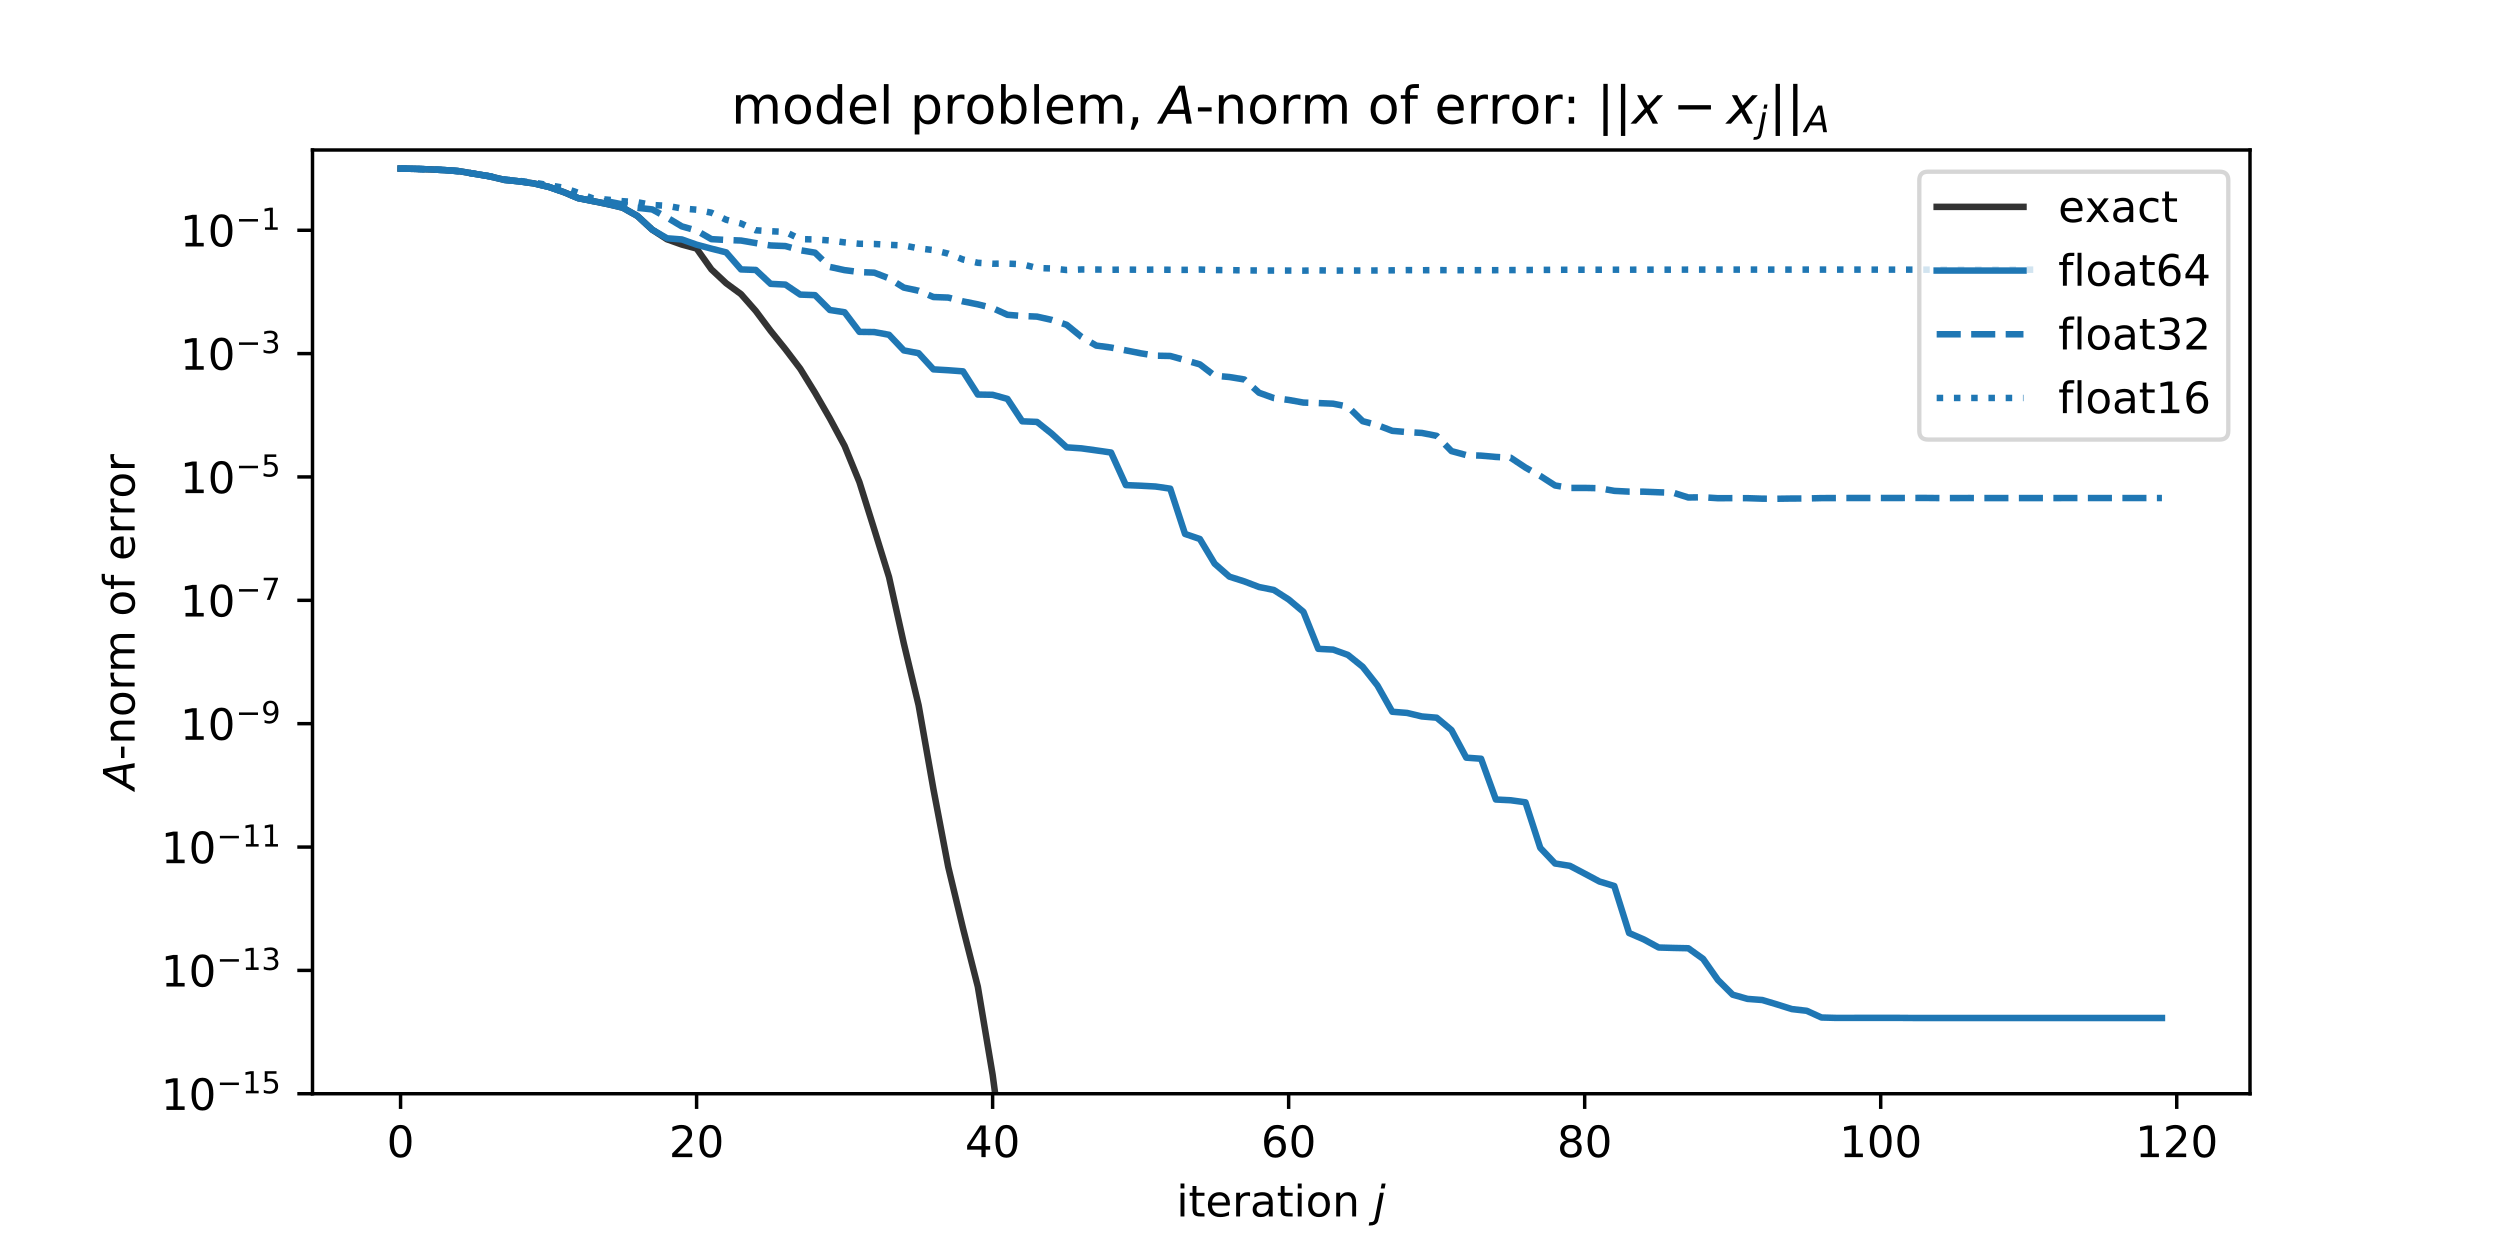 <?xml version="1.0" encoding="utf-8" standalone="no"?>
<!DOCTYPE svg PUBLIC "-//W3C//DTD SVG 1.1//EN"
  "http://www.w3.org/Graphics/SVG/1.1/DTD/svg11.dtd">
<!-- Created with matplotlib (https://matplotlib.org/) -->
<svg height="288pt" version="1.1" viewBox="0 0 576 288" width="576pt" xmlns="http://www.w3.org/2000/svg" xmlns:xlink="http://www.w3.org/1999/xlink">
 <defs>
  <style type="text/css">
*{stroke-linecap:butt;stroke-linejoin:round;}
  </style>
 </defs>
 <g id="figure_1">
  <g id="patch_1">
   <path d="M 0 288 
L 576 288 
L 576 0 
L 0 0 
z
" style="fill:#ffffff;"/>
  </g>
  <g id="axes_1">
   <g id="patch_2">
    <path d="M 72 252 
L 518.4 252 
L 518.4 34.56 
L 72 34.56 
z
" style="fill:#ffffff;"/>
   </g>
   <g id="matplotlib.axis_1">
    <g id="xtick_1">
     <g id="line2d_1">
      <defs>
       <path d="M 0 0 
L 0 3.5 
" id="m5862f2a049" style="stroke:#000000;stroke-width:0.8;"/>
      </defs>
      <g>
       <use style="stroke:#000000;stroke-width:0.8;" x="92.291" xlink:href="#m5862f2a049" y="252"/>
      </g>
     </g>
     <g id="text_1">
      <!-- 0 -->
      <defs>
       <path d="M 31.781 66.406 
Q 24.172 66.406 20.328 58.906 
Q 16.5 51.422 16.5 36.375 
Q 16.5 21.391 20.328 13.891 
Q 24.172 6.391 31.781 6.391 
Q 39.453 6.391 43.281 13.891 
Q 47.125 21.391 47.125 36.375 
Q 47.125 51.422 43.281 58.906 
Q 39.453 66.406 31.781 66.406 
z
M 31.781 74.219 
Q 44.047 74.219 50.516 64.516 
Q 56.984 54.828 56.984 36.375 
Q 56.984 17.969 50.516 8.266 
Q 44.047 -1.422 31.781 -1.422 
Q 19.531 -1.422 13.062 8.266 
Q 6.594 17.969 6.594 36.375 
Q 6.594 54.828 13.062 64.516 
Q 19.531 74.219 31.781 74.219 
z
" id="DejaVuSans-48"/>
      </defs>
      <g transform="translate(89.11 266.598)scale(0.1 -0.1)">
       <use xlink:href="#DejaVuSans-48"/>
      </g>
     </g>
    </g>
    <g id="xtick_2">
     <g id="line2d_2">
      <g>
       <use style="stroke:#000000;stroke-width:0.8;" x="160.496" xlink:href="#m5862f2a049" y="252"/>
      </g>
     </g>
     <g id="text_2">
      <!-- 20 -->
      <defs>
       <path d="M 19.188 8.297 
L 53.609 8.297 
L 53.609 0 
L 7.328 0 
L 7.328 8.297 
Q 12.938 14.109 22.625 23.891 
Q 32.328 33.688 34.812 36.531 
Q 39.547 41.844 41.422 45.531 
Q 43.312 49.219 43.312 52.781 
Q 43.312 58.594 39.234 62.25 
Q 35.156 65.922 28.609 65.922 
Q 23.969 65.922 18.812 64.312 
Q 13.672 62.703 7.812 59.422 
L 7.812 69.391 
Q 13.766 71.781 18.938 73 
Q 24.125 74.219 28.422 74.219 
Q 39.75 74.219 46.484 68.547 
Q 53.219 62.891 53.219 53.422 
Q 53.219 48.922 51.531 44.891 
Q 49.859 40.875 45.406 35.406 
Q 44.188 33.984 37.641 27.219 
Q 31.109 20.453 19.188 8.297 
z
" id="DejaVuSans-50"/>
      </defs>
      <g transform="translate(154.133 266.598)scale(0.1 -0.1)">
       <use xlink:href="#DejaVuSans-50"/>
       <use x="63.623" xlink:href="#DejaVuSans-48"/>
      </g>
     </g>
    </g>
    <g id="xtick_3">
     <g id="line2d_3">
      <g>
       <use style="stroke:#000000;stroke-width:0.8;" x="228.7" xlink:href="#m5862f2a049" y="252"/>
      </g>
     </g>
     <g id="text_3">
      <!-- 40 -->
      <defs>
       <path d="M 37.797 64.312 
L 12.891 25.391 
L 37.797 25.391 
z
M 35.203 72.906 
L 47.609 72.906 
L 47.609 25.391 
L 58.016 25.391 
L 58.016 17.188 
L 47.609 17.188 
L 47.609 0 
L 37.797 0 
L 37.797 17.188 
L 4.891 17.188 
L 4.891 26.703 
z
" id="DejaVuSans-52"/>
      </defs>
      <g transform="translate(222.338 266.598)scale(0.1 -0.1)">
       <use xlink:href="#DejaVuSans-52"/>
       <use x="63.623" xlink:href="#DejaVuSans-48"/>
      </g>
     </g>
    </g>
    <g id="xtick_4">
     <g id="line2d_4">
      <g>
       <use style="stroke:#000000;stroke-width:0.8;" x="296.905" xlink:href="#m5862f2a049" y="252"/>
      </g>
     </g>
     <g id="text_4">
      <!-- 60 -->
      <defs>
       <path d="M 33.016 40.375 
Q 26.375 40.375 22.484 35.828 
Q 18.609 31.297 18.609 23.391 
Q 18.609 15.531 22.484 10.953 
Q 26.375 6.391 33.016 6.391 
Q 39.656 6.391 43.531 10.953 
Q 47.406 15.531 47.406 23.391 
Q 47.406 31.297 43.531 35.828 
Q 39.656 40.375 33.016 40.375 
z
M 52.594 71.297 
L 52.594 62.312 
Q 48.875 64.062 45.094 64.984 
Q 41.312 65.922 37.594 65.922 
Q 27.828 65.922 22.672 59.328 
Q 17.531 52.734 16.797 39.406 
Q 19.672 43.656 24.016 45.922 
Q 28.375 48.188 33.594 48.188 
Q 44.578 48.188 50.953 41.516 
Q 57.328 34.859 57.328 23.391 
Q 57.328 12.156 50.688 5.359 
Q 44.047 -1.422 33.016 -1.422 
Q 20.359 -1.422 13.672 8.266 
Q 6.984 17.969 6.984 36.375 
Q 6.984 53.656 15.188 63.938 
Q 23.391 74.219 37.203 74.219 
Q 40.922 74.219 44.703 73.484 
Q 48.484 72.75 52.594 71.297 
z
" id="DejaVuSans-54"/>
      </defs>
      <g transform="translate(290.543 266.598)scale(0.1 -0.1)">
       <use xlink:href="#DejaVuSans-54"/>
       <use x="63.623" xlink:href="#DejaVuSans-48"/>
      </g>
     </g>
    </g>
    <g id="xtick_5">
     <g id="line2d_5">
      <g>
       <use style="stroke:#000000;stroke-width:0.8;" x="365.11" xlink:href="#m5862f2a049" y="252"/>
      </g>
     </g>
     <g id="text_5">
      <!-- 80 -->
      <defs>
       <path d="M 31.781 34.625 
Q 24.75 34.625 20.719 30.859 
Q 16.703 27.094 16.703 20.516 
Q 16.703 13.922 20.719 10.156 
Q 24.75 6.391 31.781 6.391 
Q 38.812 6.391 42.859 10.172 
Q 46.922 13.969 46.922 20.516 
Q 46.922 27.094 42.891 30.859 
Q 38.875 34.625 31.781 34.625 
z
M 21.922 38.812 
Q 15.578 40.375 12.031 44.719 
Q 8.5 49.078 8.5 55.328 
Q 8.5 64.062 14.719 69.141 
Q 20.953 74.219 31.781 74.219 
Q 42.672 74.219 48.875 69.141 
Q 55.078 64.062 55.078 55.328 
Q 55.078 49.078 51.531 44.719 
Q 48 40.375 41.703 38.812 
Q 48.828 37.156 52.797 32.312 
Q 56.781 27.484 56.781 20.516 
Q 56.781 9.906 50.312 4.234 
Q 43.844 -1.422 31.781 -1.422 
Q 19.734 -1.422 13.25 4.234 
Q 6.781 9.906 6.781 20.516 
Q 6.781 27.484 10.781 32.312 
Q 14.797 37.156 21.922 38.812 
z
M 18.312 54.391 
Q 18.312 48.734 21.844 45.562 
Q 25.391 42.391 31.781 42.391 
Q 38.141 42.391 41.719 45.562 
Q 45.312 48.734 45.312 54.391 
Q 45.312 60.062 41.719 63.234 
Q 38.141 66.406 31.781 66.406 
Q 25.391 66.406 21.844 63.234 
Q 18.312 60.062 18.312 54.391 
z
" id="DejaVuSans-56"/>
      </defs>
      <g transform="translate(358.747 266.598)scale(0.1 -0.1)">
       <use xlink:href="#DejaVuSans-56"/>
       <use x="63.623" xlink:href="#DejaVuSans-48"/>
      </g>
     </g>
    </g>
    <g id="xtick_6">
     <g id="line2d_6">
      <g>
       <use style="stroke:#000000;stroke-width:0.8;" x="433.315" xlink:href="#m5862f2a049" y="252"/>
      </g>
     </g>
     <g id="text_6">
      <!-- 100 -->
      <defs>
       <path d="M 12.406 8.297 
L 28.516 8.297 
L 28.516 63.922 
L 10.984 60.406 
L 10.984 69.391 
L 28.422 72.906 
L 38.281 72.906 
L 38.281 8.297 
L 54.391 8.297 
L 54.391 0 
L 12.406 0 
z
" id="DejaVuSans-49"/>
      </defs>
      <g transform="translate(423.771 266.598)scale(0.1 -0.1)">
       <use xlink:href="#DejaVuSans-49"/>
       <use x="63.623" xlink:href="#DejaVuSans-48"/>
       <use x="127.246" xlink:href="#DejaVuSans-48"/>
      </g>
     </g>
    </g>
    <g id="xtick_7">
     <g id="line2d_7">
      <g>
       <use style="stroke:#000000;stroke-width:0.8;" x="501.519" xlink:href="#m5862f2a049" y="252"/>
      </g>
     </g>
     <g id="text_7">
      <!-- 120 -->
      <g transform="translate(491.976 266.598)scale(0.1 -0.1)">
       <use xlink:href="#DejaVuSans-49"/>
       <use x="63.623" xlink:href="#DejaVuSans-50"/>
       <use x="127.246" xlink:href="#DejaVuSans-48"/>
      </g>
     </g>
    </g>
    <g id="text_8">
     <!-- iteration $j$ -->
     <defs>
      <path d="M 9.422 54.688 
L 18.406 54.688 
L 18.406 0 
L 9.422 0 
z
M 9.422 75.984 
L 18.406 75.984 
L 18.406 64.594 
L 9.422 64.594 
z
" id="DejaVuSans-105"/>
      <path d="M 18.312 70.219 
L 18.312 54.688 
L 36.812 54.688 
L 36.812 47.703 
L 18.312 47.703 
L 18.312 18.016 
Q 18.312 11.328 20.141 9.422 
Q 21.969 7.516 27.594 7.516 
L 36.812 7.516 
L 36.812 0 
L 27.594 0 
Q 17.188 0 13.234 3.875 
Q 9.281 7.766 9.281 18.016 
L 9.281 47.703 
L 2.688 47.703 
L 2.688 54.688 
L 9.281 54.688 
L 9.281 70.219 
z
" id="DejaVuSans-116"/>
      <path d="M 56.203 29.594 
L 56.203 25.203 
L 14.891 25.203 
Q 15.484 15.922 20.484 11.062 
Q 25.484 6.203 34.422 6.203 
Q 39.594 6.203 44.453 7.469 
Q 49.312 8.734 54.109 11.281 
L 54.109 2.781 
Q 49.266 0.734 44.188 -0.344 
Q 39.109 -1.422 33.891 -1.422 
Q 20.797 -1.422 13.156 6.188 
Q 5.516 13.812 5.516 26.812 
Q 5.516 40.234 12.766 48.109 
Q 20.016 56 32.328 56 
Q 43.359 56 49.781 48.891 
Q 56.203 41.797 56.203 29.594 
z
M 47.219 32.234 
Q 47.125 39.594 43.094 43.984 
Q 39.062 48.391 32.422 48.391 
Q 24.906 48.391 20.391 44.141 
Q 15.875 39.891 15.188 32.172 
z
" id="DejaVuSans-101"/>
      <path d="M 41.109 46.297 
Q 39.594 47.172 37.812 47.578 
Q 36.031 48 33.891 48 
Q 26.266 48 22.188 43.047 
Q 18.109 38.094 18.109 28.812 
L 18.109 0 
L 9.078 0 
L 9.078 54.688 
L 18.109 54.688 
L 18.109 46.188 
Q 20.953 51.172 25.484 53.578 
Q 30.031 56 36.531 56 
Q 37.453 56 38.578 55.875 
Q 39.703 55.766 41.062 55.516 
z
" id="DejaVuSans-114"/>
      <path d="M 34.281 27.484 
Q 23.391 27.484 19.188 25 
Q 14.984 22.516 14.984 16.5 
Q 14.984 11.719 18.141 8.906 
Q 21.297 6.109 26.703 6.109 
Q 34.188 6.109 38.703 11.406 
Q 43.219 16.703 43.219 25.484 
L 43.219 27.484 
z
M 52.203 31.203 
L 52.203 0 
L 43.219 0 
L 43.219 8.297 
Q 40.141 3.328 35.547 0.953 
Q 30.953 -1.422 24.312 -1.422 
Q 15.922 -1.422 10.953 3.297 
Q 6 8.016 6 15.922 
Q 6 25.141 12.172 29.828 
Q 18.359 34.516 30.609 34.516 
L 43.219 34.516 
L 43.219 35.406 
Q 43.219 41.609 39.141 45 
Q 35.062 48.391 27.688 48.391 
Q 23 48.391 18.547 47.266 
Q 14.109 46.141 10.016 43.891 
L 10.016 52.203 
Q 14.938 54.109 19.578 55.047 
Q 24.219 56 28.609 56 
Q 40.484 56 46.344 49.844 
Q 52.203 43.703 52.203 31.203 
z
" id="DejaVuSans-97"/>
      <path d="M 30.609 48.391 
Q 23.391 48.391 19.188 42.75 
Q 14.984 37.109 14.984 27.297 
Q 14.984 17.484 19.156 11.844 
Q 23.344 6.203 30.609 6.203 
Q 37.797 6.203 41.984 11.859 
Q 46.188 17.531 46.188 27.297 
Q 46.188 37.016 41.984 42.703 
Q 37.797 48.391 30.609 48.391 
z
M 30.609 56 
Q 42.328 56 49.016 48.375 
Q 55.719 40.766 55.719 27.297 
Q 55.719 13.875 49.016 6.219 
Q 42.328 -1.422 30.609 -1.422 
Q 18.844 -1.422 12.172 6.219 
Q 5.516 13.875 5.516 27.297 
Q 5.516 40.766 12.172 48.375 
Q 18.844 56 30.609 56 
z
" id="DejaVuSans-111"/>
      <path d="M 54.891 33.016 
L 54.891 0 
L 45.906 0 
L 45.906 32.719 
Q 45.906 40.484 42.875 44.328 
Q 39.844 48.188 33.797 48.188 
Q 26.516 48.188 22.312 43.547 
Q 18.109 38.922 18.109 30.906 
L 18.109 0 
L 9.078 0 
L 9.078 54.688 
L 18.109 54.688 
L 18.109 46.188 
Q 21.344 51.125 25.703 53.562 
Q 30.078 56 35.797 56 
Q 45.219 56 50.047 50.172 
Q 54.891 44.344 54.891 33.016 
z
" id="DejaVuSans-110"/>
      <path id="DejaVuSans-32"/>
      <path d="M 14.5 54.688 
L 23.484 54.688 
L 12.703 -0.984 
L 12.641 -1.219 
Q 10.844 -10.547 8.5 -14.016 
Q 6.297 -17.281 2.062 -19.031 
Q -2.156 -20.797 -7.906 -20.797 
L -11.281 -20.797 
L -9.812 -13.188 
L -7.516 -13.188 
Q -2.25 -13.188 -0.016 -10.984 
Q 2.203 -8.797 3.719 -0.984 
z
M 18.703 75.984 
L 27.688 75.984 
L 25.484 64.594 
L 16.5 64.594 
z
" id="DejaVuSans-Oblique-106"/>
     </defs>
     <g transform="translate(271.05 280.278)scale(0.1 -0.1)">
      <use transform="translate(0 0.016)" xlink:href="#DejaVuSans-105"/>
      <use transform="translate(27.783 0.016)" xlink:href="#DejaVuSans-116"/>
      <use transform="translate(66.992 0.016)" xlink:href="#DejaVuSans-101"/>
      <use transform="translate(128.516 0.016)" xlink:href="#DejaVuSans-114"/>
      <use transform="translate(169.629 0.016)" xlink:href="#DejaVuSans-97"/>
      <use transform="translate(230.908 0.016)" xlink:href="#DejaVuSans-116"/>
      <use transform="translate(270.117 0.016)" xlink:href="#DejaVuSans-105"/>
      <use transform="translate(297.9 0.016)" xlink:href="#DejaVuSans-111"/>
      <use transform="translate(359.082 0.016)" xlink:href="#DejaVuSans-110"/>
      <use transform="translate(422.461 0.016)" xlink:href="#DejaVuSans-32"/>
      <use transform="translate(454.248 0.016)" xlink:href="#DejaVuSans-Oblique-106"/>
     </g>
    </g>
   </g>
   <g id="matplotlib.axis_2">
    <g id="ytick_1">
     <g id="line2d_8">
      <defs>
       <path d="M 0 0 
L -3.5 0 
" id="m67f256ed48" style="stroke:#000000;stroke-width:0.8;"/>
      </defs>
      <g>
       <use style="stroke:#000000;stroke-width:0.8;" x="72" xlink:href="#m67f256ed48" y="252"/>
      </g>
     </g>
     <g id="text_9">
      <!-- $\mathdefault{10^{-15}}$ -->
      <defs>
       <path d="M 10.594 35.5 
L 73.188 35.5 
L 73.188 27.203 
L 10.594 27.203 
z
" id="DejaVuSans-8722"/>
       <path d="M 10.797 72.906 
L 49.516 72.906 
L 49.516 64.594 
L 19.828 64.594 
L 19.828 46.734 
Q 21.969 47.469 24.109 47.828 
Q 26.266 48.188 28.422 48.188 
Q 40.625 48.188 47.75 41.5 
Q 54.891 34.812 54.891 23.391 
Q 54.891 11.625 47.562 5.094 
Q 40.234 -1.422 26.906 -1.422 
Q 22.312 -1.422 17.547 -0.641 
Q 12.797 0.141 7.719 1.703 
L 7.719 11.625 
Q 12.109 9.234 16.797 8.062 
Q 21.484 6.891 26.703 6.891 
Q 35.156 6.891 40.078 11.328 
Q 45.016 15.766 45.016 23.391 
Q 45.016 31 40.078 35.438 
Q 35.156 39.891 26.703 39.891 
Q 22.75 39.891 18.812 39.016 
Q 14.891 38.141 10.797 36.281 
z
" id="DejaVuSans-53"/>
      </defs>
      <g transform="translate(37.1 255.799)scale(0.1 -0.1)">
       <use transform="translate(0 0.684)" xlink:href="#DejaVuSans-49"/>
       <use transform="translate(63.623 0.684)" xlink:href="#DejaVuSans-48"/>
       <use transform="translate(128.203 38.966)scale(0.7)" xlink:href="#DejaVuSans-8722"/>
       <use transform="translate(186.855 38.966)scale(0.7)" xlink:href="#DejaVuSans-49"/>
       <use transform="translate(231.392 38.966)scale(0.7)" xlink:href="#DejaVuSans-53"/>
      </g>
     </g>
    </g>
    <g id="ytick_2">
     <g id="line2d_9">
      <g>
       <use style="stroke:#000000;stroke-width:0.8;" x="72" xlink:href="#m67f256ed48" y="223.578"/>
      </g>
     </g>
     <g id="text_10">
      <!-- $\mathdefault{10^{-13}}$ -->
      <defs>
       <path d="M 40.578 39.312 
Q 47.656 37.797 51.625 33 
Q 55.609 28.219 55.609 21.188 
Q 55.609 10.406 48.188 4.484 
Q 40.766 -1.422 27.094 -1.422 
Q 22.516 -1.422 17.656 -0.516 
Q 12.797 0.391 7.625 2.203 
L 7.625 11.719 
Q 11.719 9.328 16.594 8.109 
Q 21.484 6.891 26.812 6.891 
Q 36.078 6.891 40.938 10.547 
Q 45.797 14.203 45.797 21.188 
Q 45.797 27.641 41.281 31.266 
Q 36.766 34.906 28.719 34.906 
L 20.219 34.906 
L 20.219 43.016 
L 29.109 43.016 
Q 36.375 43.016 40.234 45.922 
Q 44.094 48.828 44.094 54.297 
Q 44.094 59.906 40.109 62.906 
Q 36.141 65.922 28.719 65.922 
Q 24.656 65.922 20.016 65.031 
Q 15.375 64.156 9.812 62.312 
L 9.812 71.094 
Q 15.438 72.656 20.344 73.438 
Q 25.25 74.219 29.594 74.219 
Q 40.828 74.219 47.359 69.109 
Q 53.906 64.016 53.906 55.328 
Q 53.906 49.266 50.438 45.094 
Q 46.969 40.922 40.578 39.312 
z
" id="DejaVuSans-51"/>
      </defs>
      <g transform="translate(37.1 227.378)scale(0.1 -0.1)">
       <use transform="translate(0 0.766)" xlink:href="#DejaVuSans-49"/>
       <use transform="translate(63.623 0.766)" xlink:href="#DejaVuSans-48"/>
       <use transform="translate(128.203 39.047)scale(0.7)" xlink:href="#DejaVuSans-8722"/>
       <use transform="translate(186.855 39.047)scale(0.7)" xlink:href="#DejaVuSans-49"/>
       <use transform="translate(231.392 39.047)scale(0.7)" xlink:href="#DejaVuSans-51"/>
      </g>
     </g>
    </g>
    <g id="ytick_3">
     <g id="line2d_10">
      <g>
       <use style="stroke:#000000;stroke-width:0.8;" x="72" xlink:href="#m67f256ed48" y="195.157"/>
      </g>
     </g>
     <g id="text_11">
      <!-- $\mathdefault{10^{-11}}$ -->
      <g transform="translate(37.1 198.956)scale(0.1 -0.1)">
       <use transform="translate(0 0.684)" xlink:href="#DejaVuSans-49"/>
       <use transform="translate(63.623 0.684)" xlink:href="#DejaVuSans-48"/>
       <use transform="translate(128.203 38.966)scale(0.7)" xlink:href="#DejaVuSans-8722"/>
       <use transform="translate(186.855 38.966)scale(0.7)" xlink:href="#DejaVuSans-49"/>
       <use transform="translate(231.392 38.966)scale(0.7)" xlink:href="#DejaVuSans-49"/>
      </g>
     </g>
    </g>
    <g id="ytick_4">
     <g id="line2d_11">
      <g>
       <use style="stroke:#000000;stroke-width:0.8;" x="72" xlink:href="#m67f256ed48" y="166.735"/>
      </g>
     </g>
     <g id="text_12">
      <!-- $\mathdefault{10^{-9}}$ -->
      <defs>
       <path d="M 10.984 1.516 
L 10.984 10.5 
Q 14.703 8.734 18.5 7.812 
Q 22.312 6.891 25.984 6.891 
Q 35.75 6.891 40.891 13.453 
Q 46.047 20.016 46.781 33.406 
Q 43.953 29.203 39.594 26.953 
Q 35.25 24.703 29.984 24.703 
Q 19.047 24.703 12.672 31.312 
Q 6.297 37.938 6.297 49.422 
Q 6.297 60.641 12.938 67.422 
Q 19.578 74.219 30.609 74.219 
Q 43.266 74.219 49.922 64.516 
Q 56.594 54.828 56.594 36.375 
Q 56.594 19.141 48.406 8.859 
Q 40.234 -1.422 26.422 -1.422 
Q 22.703 -1.422 18.891 -0.688 
Q 15.094 0.047 10.984 1.516 
z
M 30.609 32.422 
Q 37.25 32.422 41.125 36.953 
Q 45.016 41.5 45.016 49.422 
Q 45.016 57.281 41.125 61.844 
Q 37.25 66.406 30.609 66.406 
Q 23.969 66.406 20.094 61.844 
Q 16.219 57.281 16.219 49.422 
Q 16.219 41.5 20.094 36.953 
Q 23.969 32.422 30.609 32.422 
z
" id="DejaVuSans-57"/>
      </defs>
      <g transform="translate(41.5 170.534)scale(0.1 -0.1)">
       <use transform="translate(0 0.766)" xlink:href="#DejaVuSans-49"/>
       <use transform="translate(63.623 0.766)" xlink:href="#DejaVuSans-48"/>
       <use transform="translate(128.203 39.047)scale(0.7)" xlink:href="#DejaVuSans-8722"/>
       <use transform="translate(186.855 39.047)scale(0.7)" xlink:href="#DejaVuSans-57"/>
      </g>
     </g>
    </g>
    <g id="ytick_5">
     <g id="line2d_12">
      <g>
       <use style="stroke:#000000;stroke-width:0.8;" x="72" xlink:href="#m67f256ed48" y="138.314"/>
      </g>
     </g>
     <g id="text_13">
      <!-- $\mathdefault{10^{-7}}$ -->
      <defs>
       <path d="M 8.203 72.906 
L 55.078 72.906 
L 55.078 68.703 
L 28.609 0 
L 18.312 0 
L 43.219 64.594 
L 8.203 64.594 
z
" id="DejaVuSans-55"/>
      </defs>
      <g transform="translate(41.5 142.113)scale(0.1 -0.1)">
       <use transform="translate(0 0.684)" xlink:href="#DejaVuSans-49"/>
       <use transform="translate(63.623 0.684)" xlink:href="#DejaVuSans-48"/>
       <use transform="translate(128.203 38.966)scale(0.7)" xlink:href="#DejaVuSans-8722"/>
       <use transform="translate(186.855 38.966)scale(0.7)" xlink:href="#DejaVuSans-55"/>
      </g>
     </g>
    </g>
    <g id="ytick_6">
     <g id="line2d_13">
      <g>
       <use style="stroke:#000000;stroke-width:0.8;" x="72" xlink:href="#m67f256ed48" y="109.892"/>
      </g>
     </g>
     <g id="text_14">
      <!-- $\mathdefault{10^{-5}}$ -->
      <g transform="translate(41.5 113.691)scale(0.1 -0.1)">
       <use transform="translate(0 0.684)" xlink:href="#DejaVuSans-49"/>
       <use transform="translate(63.623 0.684)" xlink:href="#DejaVuSans-48"/>
       <use transform="translate(128.203 38.966)scale(0.7)" xlink:href="#DejaVuSans-8722"/>
       <use transform="translate(186.855 38.966)scale(0.7)" xlink:href="#DejaVuSans-53"/>
      </g>
     </g>
    </g>
    <g id="ytick_7">
     <g id="line2d_14">
      <g>
       <use style="stroke:#000000;stroke-width:0.8;" x="72" xlink:href="#m67f256ed48" y="81.47"/>
      </g>
     </g>
     <g id="text_15">
      <!-- $\mathdefault{10^{-3}}$ -->
      <g transform="translate(41.5 85.27)scale(0.1 -0.1)">
       <use transform="translate(0 0.766)" xlink:href="#DejaVuSans-49"/>
       <use transform="translate(63.623 0.766)" xlink:href="#DejaVuSans-48"/>
       <use transform="translate(128.203 39.047)scale(0.7)" xlink:href="#DejaVuSans-8722"/>
       <use transform="translate(186.855 39.047)scale(0.7)" xlink:href="#DejaVuSans-51"/>
      </g>
     </g>
    </g>
    <g id="ytick_8">
     <g id="line2d_15">
      <g>
       <use style="stroke:#000000;stroke-width:0.8;" x="72" xlink:href="#m67f256ed48" y="53.049"/>
      </g>
     </g>
     <g id="text_16">
      <!-- $\mathdefault{10^{-1}}$ -->
      <g transform="translate(41.5 56.848)scale(0.1 -0.1)">
       <use transform="translate(0 0.684)" xlink:href="#DejaVuSans-49"/>
       <use transform="translate(63.623 0.684)" xlink:href="#DejaVuSans-48"/>
       <use transform="translate(128.203 38.966)scale(0.7)" xlink:href="#DejaVuSans-8722"/>
       <use transform="translate(186.855 38.966)scale(0.7)" xlink:href="#DejaVuSans-49"/>
      </g>
     </g>
    </g>
    <g id="text_17">
     <!-- $A$-norm of error -->
     <defs>
      <path d="M 36.812 72.906 
L 48 72.906 
L 61.531 0 
L 51.219 0 
L 48.188 18.703 
L 15.375 18.703 
L 5.078 0 
L -5.328 0 
z
M 40.375 63.188 
L 19.922 26.906 
L 46.688 26.906 
z
" id="DejaVuSans-Oblique-65"/>
      <path d="M 4.891 31.391 
L 31.203 31.391 
L 31.203 23.391 
L 4.891 23.391 
z
" id="DejaVuSans-45"/>
      <path d="M 52 44.188 
Q 55.375 50.25 60.062 53.125 
Q 64.75 56 71.094 56 
Q 79.641 56 84.281 50.016 
Q 88.922 44.047 88.922 33.016 
L 88.922 0 
L 79.891 0 
L 79.891 32.719 
Q 79.891 40.578 77.094 44.375 
Q 74.312 48.188 68.609 48.188 
Q 61.625 48.188 57.562 43.547 
Q 53.516 38.922 53.516 30.906 
L 53.516 0 
L 44.484 0 
L 44.484 32.719 
Q 44.484 40.625 41.703 44.406 
Q 38.922 48.188 33.109 48.188 
Q 26.219 48.188 22.156 43.531 
Q 18.109 38.875 18.109 30.906 
L 18.109 0 
L 9.078 0 
L 9.078 54.688 
L 18.109 54.688 
L 18.109 46.188 
Q 21.188 51.219 25.484 53.609 
Q 29.781 56 35.688 56 
Q 41.656 56 45.828 52.969 
Q 50 49.953 52 44.188 
z
" id="DejaVuSans-109"/>
      <path d="M 37.109 75.984 
L 37.109 68.5 
L 28.516 68.5 
Q 23.688 68.5 21.797 66.547 
Q 19.922 64.594 19.922 59.516 
L 19.922 54.688 
L 34.719 54.688 
L 34.719 47.703 
L 19.922 47.703 
L 19.922 0 
L 10.891 0 
L 10.891 47.703 
L 2.297 47.703 
L 2.297 54.688 
L 10.891 54.688 
L 10.891 58.5 
Q 10.891 67.625 15.141 71.797 
Q 19.391 75.984 28.609 75.984 
z
" id="DejaVuSans-102"/>
     </defs>
     <g transform="translate(31.02 181.98)rotate(-90)scale(0.1 -0.1)">
      <use transform="translate(0 0.016)" xlink:href="#DejaVuSans-Oblique-65"/>
      <use transform="translate(68.408 0.016)" xlink:href="#DejaVuSans-45"/>
      <use transform="translate(104.492 0.016)" xlink:href="#DejaVuSans-110"/>
      <use transform="translate(167.871 0.016)" xlink:href="#DejaVuSans-111"/>
      <use transform="translate(229.053 0.016)" xlink:href="#DejaVuSans-114"/>
      <use transform="translate(270.166 0.016)" xlink:href="#DejaVuSans-109"/>
      <use transform="translate(367.578 0.016)" xlink:href="#DejaVuSans-32"/>
      <use transform="translate(399.365 0.016)" xlink:href="#DejaVuSans-111"/>
      <use transform="translate(460.547 0.016)" xlink:href="#DejaVuSans-102"/>
      <use transform="translate(495.752 0.016)" xlink:href="#DejaVuSans-32"/>
      <use transform="translate(527.539 0.016)" xlink:href="#DejaVuSans-101"/>
      <use transform="translate(589.062 0.016)" xlink:href="#DejaVuSans-114"/>
      <use transform="translate(630.176 0.016)" xlink:href="#DejaVuSans-114"/>
      <use transform="translate(671.289 0.016)" xlink:href="#DejaVuSans-111"/>
      <use transform="translate(732.471 0.016)" xlink:href="#DejaVuSans-114"/>
     </g>
    </g>
   </g>
   <g id="line2d_16">
    <path clip-path="url(#p126f5fc15b)" d="M 92.291 38.838 
L 95.701 38.909 
L 99.111 39.027 
L 102.522 39.193 
L 105.932 39.46 
L 109.342 40.048 
L 112.752 40.611 
L 116.163 41.439 
L 119.573 41.778 
L 122.983 42.26 
L 126.393 43.046 
L 129.804 44.232 
L 133.214 45.649 
L 136.624 46.338 
L 140.034 47.032 
L 143.444 47.841 
L 146.855 49.758 
L 150.265 52.917 
L 153.675 55.131 
L 157.085 56.348 
L 160.496 57.264 
L 163.906 62.07 
L 167.316 65.266 
L 170.726 67.772 
L 174.137 71.653 
L 177.547 76.224 
L 180.957 80.457 
L 184.367 84.944 
L 187.778 90.474 
L 191.188 96.389 
L 194.598 102.74 
L 198.008 111.071 
L 201.418 121.936 
L 204.829 132.944 
L 208.239 148.248 
L 211.649 162.503 
L 215.059 181.812 
L 218.47 199.727 
L 221.88 213.903 
L 225.29 227.331 
L 228.7 247.616 
L 232.111 273 
L 234.148 289 
" style="fill:none;stroke:#333333;stroke-linecap:square;stroke-width:1.5;"/>
   </g>
   <g id="line2d_17">
    <path clip-path="url(#p126f5fc15b)" d="M 92.291 38.838 
L 95.701 38.909 
L 99.111 39.027 
L 102.522 39.193 
L 105.932 39.46 
L 109.342 40.048 
L 112.752 40.611 
L 116.163 41.439 
L 119.573 41.778 
L 122.983 42.26 
L 126.393 43.046 
L 129.804 44.232 
L 133.214 45.649 
L 136.624 46.338 
L 140.034 47.032 
L 143.444 47.841 
L 146.855 49.758 
L 150.265 52.917 
L 153.675 54.902 
L 157.085 55.167 
L 160.496 56.372 
L 163.906 57.289 
L 167.316 58.147 
L 170.726 62.075 
L 174.137 62.198 
L 177.547 65.397 
L 180.957 65.57 
L 184.367 67.874 
L 187.778 68 
L 191.188 71.421 
L 194.598 71.944 
L 198.008 76.462 
L 201.418 76.507 
L 204.829 77.134 
L 208.239 80.735 
L 211.649 81.374 
L 215.059 85.101 
L 218.47 85.303 
L 221.88 85.558 
L 225.29 90.904 
L 228.7 90.961 
L 232.111 91.904 
L 235.521 97.069 
L 238.931 97.211 
L 242.341 99.935 
L 245.752 103.065 
L 249.162 103.301 
L 252.572 103.771 
L 255.982 104.261 
L 259.393 111.767 
L 262.803 111.906 
L 266.213 112.09 
L 269.623 112.588 
L 273.033 123.02 
L 276.444 124.183 
L 279.854 129.868 
L 283.264 132.866 
L 286.674 133.949 
L 290.085 135.248 
L 293.495 135.931 
L 296.905 138.116 
L 300.315 140.975 
L 303.726 149.491 
L 307.136 149.669 
L 310.546 150.886 
L 313.956 153.625 
L 317.367 157.944 
L 320.777 163.988 
L 324.187 164.255 
L 327.597 165.071 
L 331.007 165.358 
L 334.418 168.207 
L 337.828 174.565 
L 341.238 174.812 
L 344.648 184.208 
L 348.059 184.379 
L 351.469 184.853 
L 354.879 195.354 
L 358.289 198.951 
L 361.7 199.488 
L 365.11 201.281 
L 368.52 203.106 
L 371.93 204.133 
L 375.341 214.971 
L 378.751 216.448 
L 382.161 218.306 
L 385.571 218.404 
L 388.982 218.477 
L 392.392 220.922 
L 395.802 225.781 
L 399.212 229.177 
L 402.622 230.144 
L 406.033 230.406 
L 409.443 231.424 
L 412.853 232.497 
L 416.263 232.886 
L 419.674 234.433 
L 423.084 234.526 
L 426.494 234.524 
L 429.904 234.512 
L 433.315 234.519 
L 436.725 234.513 
L 440.135 234.541 
L 443.545 234.551 
L 446.956 234.552 
L 450.366 234.552 
L 453.776 234.552 
L 457.186 234.552 
L 460.596 234.552 
L 464.007 234.551 
L 467.417 234.551 
L 470.827 234.551 
L 474.237 234.551 
L 477.648 234.551 
L 481.058 234.551 
L 484.468 234.551 
L 487.878 234.551 
L 491.289 234.551 
L 494.699 234.551 
L 498.109 234.551 
" style="fill:none;stroke:#1f77b4;stroke-linecap:square;stroke-width:1.5;"/>
   </g>
   <g id="line2d_18">
    <path clip-path="url(#p126f5fc15b)" d="M 92.291 38.838 
L 95.701 38.909 
L 99.111 39.027 
L 102.522 39.193 
L 105.932 39.46 
L 109.342 40.048 
L 112.752 40.611 
L 116.163 41.439 
L 119.573 41.778 
L 122.983 42.26 
L 126.393 43.046 
L 129.804 44.232 
L 133.214 45.649 
L 136.624 46.304 
L 140.034 46.417 
L 143.444 47.09 
L 146.855 47.882 
L 150.265 48.249 
L 153.675 50.116 
L 157.085 52.155 
L 160.496 53.127 
L 163.906 55.097 
L 167.316 55.289 
L 170.726 55.418 
L 174.137 56.006 
L 177.547 56.554 
L 180.957 56.692 
L 184.367 57.65 
L 187.778 58.213 
L 191.188 61.503 
L 194.598 62.24 
L 198.008 62.682 
L 201.418 62.82 
L 204.829 64.132 
L 208.239 66.261 
L 211.649 66.99 
L 215.059 68.435 
L 218.47 68.559 
L 221.88 69.44 
L 225.29 70.121 
L 228.7 70.979 
L 232.111 72.529 
L 235.521 72.799 
L 238.931 72.949 
L 242.341 73.711 
L 245.752 74.832 
L 249.162 77.615 
L 252.572 79.621 
L 255.982 80.077 
L 259.393 80.724 
L 262.803 81.399 
L 266.213 81.943 
L 269.623 82.015 
L 273.033 82.968 
L 276.444 83.953 
L 279.854 86.562 
L 283.264 86.868 
L 286.674 87.427 
L 290.085 90.49 
L 293.495 91.715 
L 296.905 92.144 
L 300.315 92.755 
L 303.726 92.865 
L 307.136 93.008 
L 310.546 93.685 
L 313.956 97.037 
L 317.367 97.957 
L 320.777 99.265 
L 324.187 99.553 
L 327.597 99.749 
L 331.007 100.421 
L 334.418 103.934 
L 337.828 104.858 
L 341.238 104.977 
L 344.648 105.278 
L 348.059 105.464 
L 351.469 107.729 
L 354.879 109.658 
L 358.289 111.854 
L 361.7 112.425 
L 365.11 112.415 
L 368.52 112.487 
L 371.93 113.095 
L 375.341 113.272 
L 378.751 113.283 
L 382.161 113.423 
L 385.571 113.534 
L 388.982 114.622 
L 392.392 114.571 
L 395.802 114.787 
L 399.212 114.773 
L 402.622 114.78 
L 406.033 114.894 
L 409.443 114.912 
L 412.853 114.861 
L 416.263 114.85 
L 419.674 114.763 
L 423.084 114.751 
L 426.494 114.742 
L 429.904 114.74 
L 433.315 114.739 
L 436.725 114.737 
L 440.135 114.731 
L 443.545 114.725 
L 446.956 114.758 
L 450.366 114.754 
L 453.776 114.743 
L 457.186 114.758 
L 460.596 114.751 
L 464.007 114.751 
L 467.417 114.751 
L 470.827 114.751 
L 474.237 114.75 
L 477.648 114.749 
L 481.058 114.749 
L 484.468 114.748 
L 487.878 114.746 
L 491.289 114.745 
L 494.699 114.745 
L 498.109 114.745 
" style="fill:none;stroke:#1f77b4;stroke-dasharray:5.55,2.4;stroke-dashoffset:0;stroke-width:1.5;"/>
   </g>
   <g id="line2d_19">
    <path clip-path="url(#p126f5fc15b)" d="M 92.291 38.838 
L 95.701 38.911 
L 99.111 39.024 
L 102.522 39.188 
L 105.932 39.455 
L 109.342 40.046 
L 112.752 40.601 
L 116.163 41.319 
L 119.573 41.676 
L 122.983 42.065 
L 126.393 42.657 
L 129.804 43.241 
L 133.214 44.423 
L 136.624 45.729 
L 140.034 46.007 
L 143.444 46.353 
L 146.855 46.587 
L 150.265 47.233 
L 153.675 47.412 
L 157.085 48.035 
L 160.496 48.308 
L 163.906 49.01 
L 167.316 50.636 
L 170.726 51.487 
L 174.137 53.054 
L 177.547 53.273 
L 180.957 53.431 
L 184.367 55.085 
L 187.778 55.174 
L 191.188 55.402 
L 194.598 55.848 
L 198.008 56.161 
L 201.418 56.214 
L 204.829 56.409 
L 208.239 56.56 
L 211.649 57.216 
L 215.059 57.621 
L 218.47 58.44 
L 221.88 59.797 
L 225.29 60.549 
L 228.7 60.759 
L 232.111 60.733 
L 235.521 60.882 
L 238.931 61.751 
L 242.341 61.856 
L 245.752 62.211 
L 249.162 62.088 
L 252.572 62.096 
L 255.982 62.153 
L 259.393 62.112 
L 262.803 62.153 
L 266.213 62.112 
L 269.623 62.157 
L 273.033 62.182 
L 276.444 62.104 
L 279.854 62.219 
L 283.264 62.24 
L 286.674 62.295 
L 290.085 62.324 
L 293.495 62.329 
L 296.905 62.337 
L 300.315 62.358 
L 303.726 62.286 
L 307.136 62.346 
L 310.546 62.333 
L 313.956 62.324 
L 317.367 62.32 
L 320.777 62.286 
L 324.187 62.232 
L 327.597 62.265 
L 331.007 62.236 
L 334.418 62.253 
L 337.828 62.249 
L 341.238 62.249 
L 344.648 62.249 
L 348.059 62.228 
L 351.469 62.207 
L 354.879 62.186 
L 358.289 62.166 
L 361.7 62.149 
L 365.11 62.145 
L 368.52 62.145 
L 371.93 62.137 
L 375.341 62.137 
L 378.751 62.133 
L 382.161 62.129 
L 385.571 62.129 
L 388.982 62.12 
L 392.392 62.12 
L 395.802 62.12 
L 399.212 62.116 
L 402.622 62.116 
L 406.033 62.116 
L 409.443 62.116 
L 412.853 62.12 
L 416.263 62.116 
L 419.674 62.12 
L 423.084 62.12 
L 426.494 62.12 
L 429.904 62.12 
L 433.315 62.124 
L 436.725 62.124 
L 440.135 62.124 
L 443.545 62.129 
L 446.956 62.129 
L 450.366 62.129 
L 453.776 62.129 
L 457.186 62.129 
L 460.596 62.129 
L 464.007 62.129 
L 467.417 62.129 
L 470.827 62.129 
" style="fill:none;stroke:#1f77b4;stroke-dasharray:1.5,2.475;stroke-dashoffset:0;stroke-width:1.5;"/>
   </g>
   <g id="patch_3">
    <path d="M 72 252 
L 72 34.56 
" style="fill:none;stroke:#000000;stroke-linecap:square;stroke-linejoin:miter;stroke-width:0.8;"/>
   </g>
   <g id="patch_4">
    <path d="M 518.4 252 
L 518.4 34.56 
" style="fill:none;stroke:#000000;stroke-linecap:square;stroke-linejoin:miter;stroke-width:0.8;"/>
   </g>
   <g id="patch_5">
    <path d="M 72 252 
L 518.4 252 
" style="fill:none;stroke:#000000;stroke-linecap:square;stroke-linejoin:miter;stroke-width:0.8;"/>
   </g>
   <g id="patch_6">
    <path d="M 72 34.56 
L 518.4 34.56 
" style="fill:none;stroke:#000000;stroke-linecap:square;stroke-linejoin:miter;stroke-width:0.8;"/>
   </g>
   <g id="text_18">
    <!-- model problem, $A$-norm of error: $\|\| x-x_j \|\|_A$ -->
    <defs>
     <path d="M 45.406 46.391 
L 45.406 75.984 
L 54.391 75.984 
L 54.391 0 
L 45.406 0 
L 45.406 8.203 
Q 42.578 3.328 38.25 0.953 
Q 33.938 -1.422 27.875 -1.422 
Q 17.969 -1.422 11.734 6.484 
Q 5.516 14.406 5.516 27.297 
Q 5.516 40.188 11.734 48.094 
Q 17.969 56 27.875 56 
Q 33.938 56 38.25 53.625 
Q 42.578 51.266 45.406 46.391 
z
M 14.797 27.297 
Q 14.797 17.391 18.875 11.75 
Q 22.953 6.109 30.078 6.109 
Q 37.203 6.109 41.297 11.75 
Q 45.406 17.391 45.406 27.297 
Q 45.406 37.203 41.297 42.844 
Q 37.203 48.484 30.078 48.484 
Q 22.953 48.484 18.875 42.844 
Q 14.797 37.203 14.797 27.297 
z
" id="DejaVuSans-100"/>
     <path d="M 9.422 75.984 
L 18.406 75.984 
L 18.406 0 
L 9.422 0 
z
" id="DejaVuSans-108"/>
     <path d="M 18.109 8.203 
L 18.109 -20.797 
L 9.078 -20.797 
L 9.078 54.688 
L 18.109 54.688 
L 18.109 46.391 
Q 20.953 51.266 25.266 53.625 
Q 29.594 56 35.594 56 
Q 45.562 56 51.781 48.094 
Q 58.016 40.188 58.016 27.297 
Q 58.016 14.406 51.781 6.484 
Q 45.562 -1.422 35.594 -1.422 
Q 29.594 -1.422 25.266 0.953 
Q 20.953 3.328 18.109 8.203 
z
M 48.688 27.297 
Q 48.688 37.203 44.609 42.844 
Q 40.531 48.484 33.406 48.484 
Q 26.266 48.484 22.188 42.844 
Q 18.109 37.203 18.109 27.297 
Q 18.109 17.391 22.188 11.75 
Q 26.266 6.109 33.406 6.109 
Q 40.531 6.109 44.609 11.75 
Q 48.688 17.391 48.688 27.297 
z
" id="DejaVuSans-112"/>
     <path d="M 48.688 27.297 
Q 48.688 37.203 44.609 42.844 
Q 40.531 48.484 33.406 48.484 
Q 26.266 48.484 22.188 42.844 
Q 18.109 37.203 18.109 27.297 
Q 18.109 17.391 22.188 11.75 
Q 26.266 6.109 33.406 6.109 
Q 40.531 6.109 44.609 11.75 
Q 48.688 17.391 48.688 27.297 
z
M 18.109 46.391 
Q 20.953 51.266 25.266 53.625 
Q 29.594 56 35.594 56 
Q 45.562 56 51.781 48.094 
Q 58.016 40.188 58.016 27.297 
Q 58.016 14.406 51.781 6.484 
Q 45.562 -1.422 35.594 -1.422 
Q 29.594 -1.422 25.266 0.953 
Q 20.953 3.328 18.109 8.203 
L 18.109 0 
L 9.078 0 
L 9.078 75.984 
L 18.109 75.984 
z
" id="DejaVuSans-98"/>
     <path d="M 11.719 12.406 
L 22.016 12.406 
L 22.016 4 
L 14.016 -11.625 
L 7.719 -11.625 
L 11.719 4 
z
" id="DejaVuSans-44"/>
     <path d="M 11.719 12.406 
L 22.016 12.406 
L 22.016 0 
L 11.719 0 
z
M 11.719 51.703 
L 22.016 51.703 
L 22.016 39.312 
L 11.719 39.312 
z
" id="DejaVuSans-58"/>
     <path d="M 21 76.422 
L 21 -23.578 
L 12.703 -23.578 
L 12.703 76.422 
z
" id="DejaVuSans-124"/>
     <path d="M 60.016 54.688 
L 34.906 27.875 
L 50.297 0 
L 39.984 0 
L 28.422 21.688 
L 8.297 0 
L -2.594 0 
L 24.312 28.812 
L 10.016 54.688 
L 20.312 54.688 
L 30.812 34.906 
L 49.125 54.688 
z
" id="DejaVuSans-Oblique-120"/>
    </defs>
    <g transform="translate(168.48 28.56)scale(0.12 -0.12)">
     <use transform="translate(0 0.578)" xlink:href="#DejaVuSans-109"/>
     <use transform="translate(97.412 0.578)" xlink:href="#DejaVuSans-111"/>
     <use transform="translate(158.594 0.578)" xlink:href="#DejaVuSans-100"/>
     <use transform="translate(222.07 0.578)" xlink:href="#DejaVuSans-101"/>
     <use transform="translate(283.594 0.578)" xlink:href="#DejaVuSans-108"/>
     <use transform="translate(311.377 0.578)" xlink:href="#DejaVuSans-32"/>
     <use transform="translate(343.164 0.578)" xlink:href="#DejaVuSans-112"/>
     <use transform="translate(406.641 0.578)" xlink:href="#DejaVuSans-114"/>
     <use transform="translate(447.754 0.578)" xlink:href="#DejaVuSans-111"/>
     <use transform="translate(508.936 0.578)" xlink:href="#DejaVuSans-98"/>
     <use transform="translate(572.412 0.578)" xlink:href="#DejaVuSans-108"/>
     <use transform="translate(600.195 0.578)" xlink:href="#DejaVuSans-101"/>
     <use transform="translate(661.719 0.578)" xlink:href="#DejaVuSans-109"/>
     <use transform="translate(759.131 0.578)" xlink:href="#DejaVuSans-44"/>
     <use transform="translate(790.918 0.578)" xlink:href="#DejaVuSans-32"/>
     <use transform="translate(822.705 0.578)" xlink:href="#DejaVuSans-Oblique-65"/>
     <use transform="translate(891.113 0.578)" xlink:href="#DejaVuSans-45"/>
     <use transform="translate(927.197 0.578)" xlink:href="#DejaVuSans-110"/>
     <use transform="translate(990.576 0.578)" xlink:href="#DejaVuSans-111"/>
     <use transform="translate(1051.758 0.578)" xlink:href="#DejaVuSans-114"/>
     <use transform="translate(1092.871 0.578)" xlink:href="#DejaVuSans-109"/>
     <use transform="translate(1190.283 0.578)" xlink:href="#DejaVuSans-32"/>
     <use transform="translate(1222.07 0.578)" xlink:href="#DejaVuSans-111"/>
     <use transform="translate(1283.252 0.578)" xlink:href="#DejaVuSans-102"/>
     <use transform="translate(1318.457 0.578)" xlink:href="#DejaVuSans-32"/>
     <use transform="translate(1350.244 0.578)" xlink:href="#DejaVuSans-101"/>
     <use transform="translate(1411.768 0.578)" xlink:href="#DejaVuSans-114"/>
     <use transform="translate(1452.881 0.578)" xlink:href="#DejaVuSans-114"/>
     <use transform="translate(1493.994 0.578)" xlink:href="#DejaVuSans-111"/>
     <use transform="translate(1555.176 0.578)" xlink:href="#DejaVuSans-114"/>
     <use transform="translate(1596.289 0.578)" xlink:href="#DejaVuSans-58"/>
     <use transform="translate(1629.98 0.578)" xlink:href="#DejaVuSans-32"/>
     <use transform="translate(1661.768 0.578)" xlink:href="#DejaVuSans-124"/>
     <use transform="translate(1695.459 0.578)" xlink:href="#DejaVuSans-124"/>
     <use transform="translate(1729.15 0.578)" xlink:href="#DejaVuSans-Oblique-120"/>
     <use transform="translate(1807.812 0.578)" xlink:href="#DejaVuSans-8722"/>
     <use transform="translate(1911.084 0.578)" xlink:href="#DejaVuSans-Oblique-120"/>
     <use transform="translate(1970.264 -15.828)scale(0.7)" xlink:href="#DejaVuSans-Oblique-106"/>
     <use transform="translate(1992.446 0.578)" xlink:href="#DejaVuSans-124"/>
     <use transform="translate(2026.138 0.578)" xlink:href="#DejaVuSans-124"/>
     <use transform="translate(2060.786 -15.828)scale(0.7)" xlink:href="#DejaVuSans-Oblique-65"/>
    </g>
   </g>
   <g id="legend_1">
    <g id="patch_7">
     <path d="M 444.209 101.272 
L 511.4 101.272 
Q 513.4 101.272 513.4 99.272 
L 513.4 41.56 
Q 513.4 39.56 511.4 39.56 
L 444.209 39.56 
Q 442.209 39.56 442.209 41.56 
L 442.209 99.272 
Q 442.209 101.272 444.209 101.272 
z
" style="fill:#ffffff;opacity:0.8;stroke:#cccccc;stroke-linejoin:miter;"/>
    </g>
    <g id="line2d_20">
     <path d="M 446.209 47.658 
L 466.209 47.658 
" style="fill:none;stroke:#333333;stroke-linecap:square;stroke-width:1.5;"/>
    </g>
    <g id="line2d_21"/>
    <g id="text_19">
     <!-- exact -->
     <defs>
      <path d="M 54.891 54.688 
L 35.109 28.078 
L 55.906 0 
L 45.312 0 
L 29.391 21.484 
L 13.484 0 
L 2.875 0 
L 24.125 28.609 
L 4.688 54.688 
L 15.281 54.688 
L 29.781 35.203 
L 44.281 54.688 
z
" id="DejaVuSans-120"/>
      <path d="M 48.781 52.594 
L 48.781 44.188 
Q 44.969 46.297 41.141 47.344 
Q 37.312 48.391 33.406 48.391 
Q 24.656 48.391 19.812 42.844 
Q 14.984 37.312 14.984 27.297 
Q 14.984 17.281 19.812 11.734 
Q 24.656 6.203 33.406 6.203 
Q 37.312 6.203 41.141 7.25 
Q 44.969 8.297 48.781 10.406 
L 48.781 2.094 
Q 45.016 0.344 40.984 -0.531 
Q 36.969 -1.422 32.422 -1.422 
Q 20.062 -1.422 12.781 6.344 
Q 5.516 14.109 5.516 27.297 
Q 5.516 40.672 12.859 48.328 
Q 20.219 56 33.016 56 
Q 37.156 56 41.109 55.141 
Q 45.062 54.297 48.781 52.594 
z
" id="DejaVuSans-99"/>
     </defs>
     <g transform="translate(474.209 51.158)scale(0.1 -0.1)">
      <use xlink:href="#DejaVuSans-101"/>
      <use x="61.508" xlink:href="#DejaVuSans-120"/>
      <use x="120.688" xlink:href="#DejaVuSans-97"/>
      <use x="181.967" xlink:href="#DejaVuSans-99"/>
      <use x="236.947" xlink:href="#DejaVuSans-116"/>
     </g>
    </g>
    <g id="line2d_22">
     <path d="M 446.209 62.337 
L 466.209 62.337 
" style="fill:none;stroke:#1f77b4;stroke-linecap:square;stroke-width:1.5;"/>
    </g>
    <g id="line2d_23"/>
    <g id="text_20">
     <!-- float64 -->
     <g transform="translate(474.209 65.837)scale(0.1 -0.1)">
      <use xlink:href="#DejaVuSans-102"/>
      <use x="35.205" xlink:href="#DejaVuSans-108"/>
      <use x="62.988" xlink:href="#DejaVuSans-111"/>
      <use x="124.17" xlink:href="#DejaVuSans-97"/>
      <use x="185.449" xlink:href="#DejaVuSans-116"/>
      <use x="224.658" xlink:href="#DejaVuSans-54"/>
      <use x="288.281" xlink:href="#DejaVuSans-52"/>
     </g>
    </g>
    <g id="line2d_24">
     <path d="M 446.209 77.015 
L 466.209 77.015 
" style="fill:none;stroke:#1f77b4;stroke-dasharray:5.55,2.4;stroke-dashoffset:0;stroke-width:1.5;"/>
    </g>
    <g id="line2d_25"/>
    <g id="text_21">
     <!-- float32 -->
     <g transform="translate(474.209 80.515)scale(0.1 -0.1)">
      <use xlink:href="#DejaVuSans-102"/>
      <use x="35.205" xlink:href="#DejaVuSans-108"/>
      <use x="62.988" xlink:href="#DejaVuSans-111"/>
      <use x="124.17" xlink:href="#DejaVuSans-97"/>
      <use x="185.449" xlink:href="#DejaVuSans-116"/>
      <use x="224.658" xlink:href="#DejaVuSans-51"/>
      <use x="288.281" xlink:href="#DejaVuSans-50"/>
     </g>
    </g>
    <g id="line2d_26">
     <path d="M 446.209 91.693 
L 466.209 91.693 
" style="fill:none;stroke:#1f77b4;stroke-dasharray:1.5,2.475;stroke-dashoffset:0;stroke-width:1.5;"/>
    </g>
    <g id="line2d_27"/>
    <g id="text_22">
     <!-- float16 -->
     <g transform="translate(474.209 95.193)scale(0.1 -0.1)">
      <use xlink:href="#DejaVuSans-102"/>
      <use x="35.205" xlink:href="#DejaVuSans-108"/>
      <use x="62.988" xlink:href="#DejaVuSans-111"/>
      <use x="124.17" xlink:href="#DejaVuSans-97"/>
      <use x="185.449" xlink:href="#DejaVuSans-116"/>
      <use x="224.658" xlink:href="#DejaVuSans-49"/>
      <use x="288.281" xlink:href="#DejaVuSans-54"/>
     </g>
    </g>
   </g>
  </g>
 </g>
 <defs>
  <clipPath id="p126f5fc15b">
   <rect height="217.44" width="446.4" x="72" y="34.56"/>
  </clipPath>
 </defs>
</svg>
